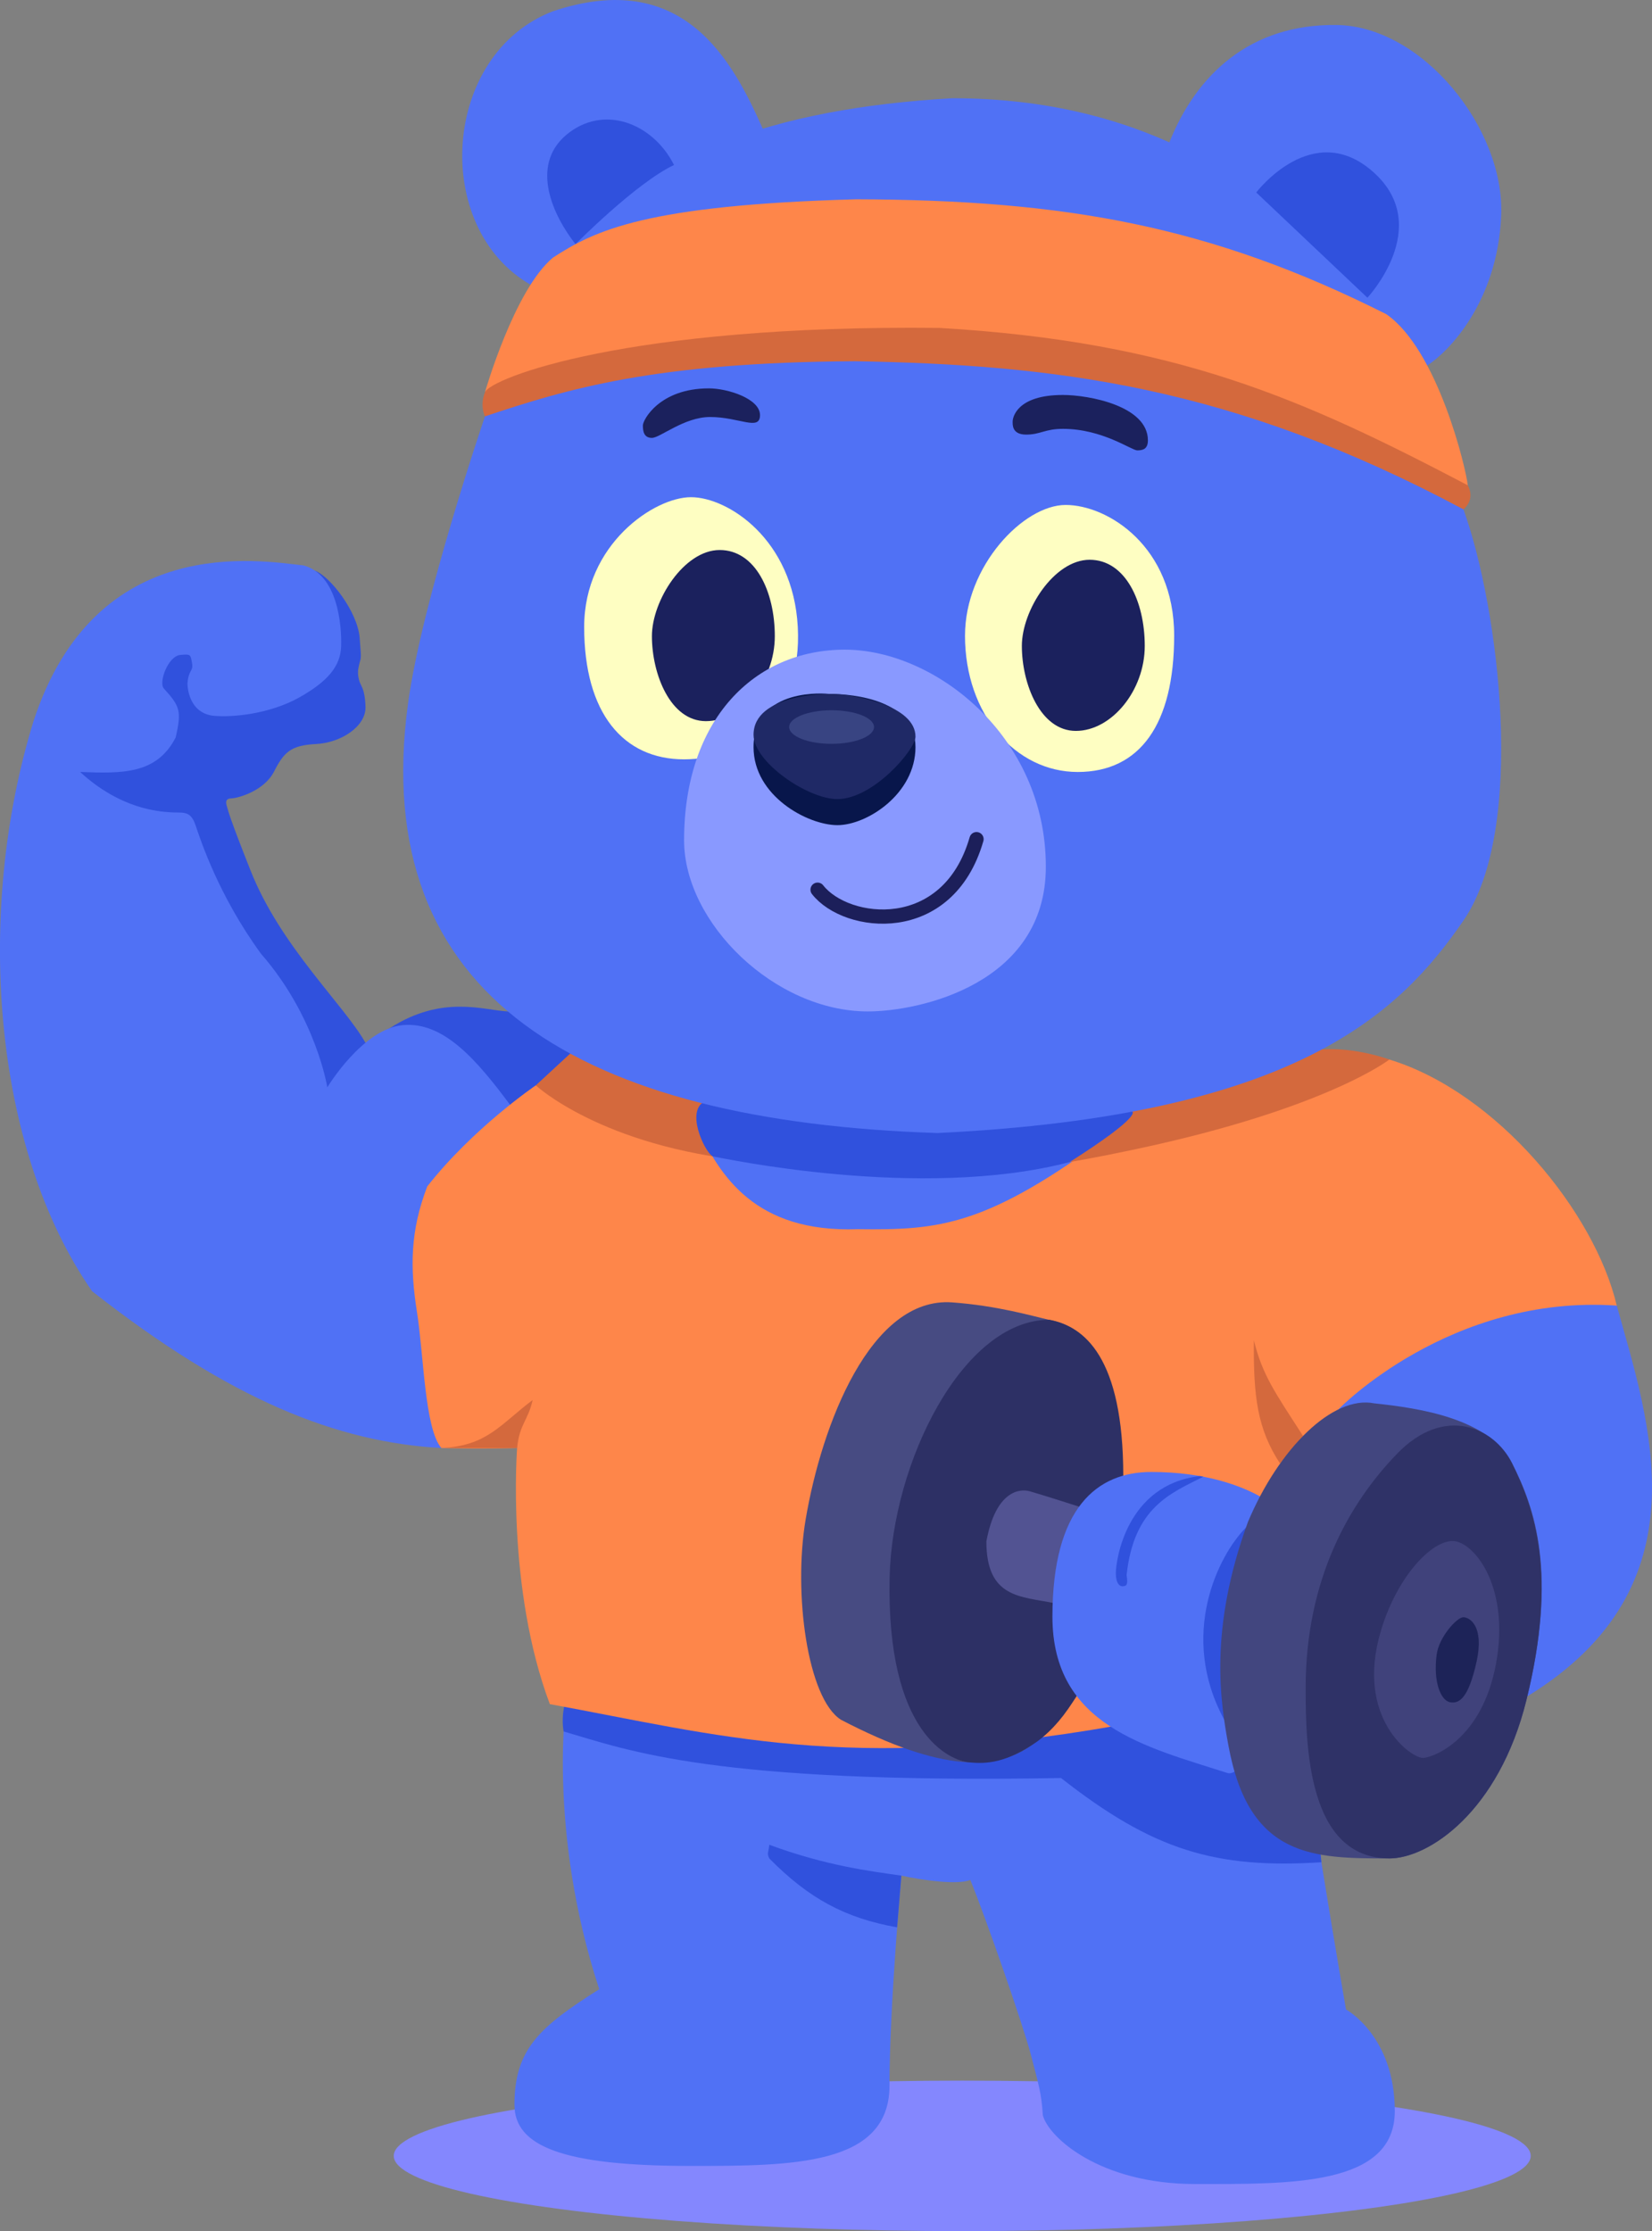 <?xml version="1.0" encoding="UTF-8"?>
<svg xmlns="http://www.w3.org/2000/svg" version="1.1" viewBox="0 0 927.85 1253.02">
  <rect x="0" y="0" width="927.85" height="1253.02" fill="#808080" stroke="none"/>
  <!-- Generator: Adobe Illustrator 29.8.1, SVG Export Plug-In . SVG Version: 2.1.1 Build 2)  -->
  <defs>
    <style>
      .st0 {
        fill: #3051dd;
      }

      .st1 {
        fill: #d4693d;
      }

      .st2 {
        fill: #fe864a;
      }

      .st3 {
        fill: none;
        stroke: #1c1f5a;
        stroke-linecap: round;
        stroke-miterlimit: 10;
        stroke-width: 8px;
      }

      .st4 {
        fill: #474b82;
      }

      .st5 {
        fill: #40427b;
      }

      .st6 {
        fill: #1b215d;
      }

      .st7 {
        fill: #1d2358;
      }

      .st8 {
        fill: #fefec2;
      }

      .st9 {
        fill: #42467f;
      }

      .st10 {
        fill: #2f3267;
      }

      .st11 {
        fill: #525392;
      }

      .st12 {
        fill: #2d3065;
      }

      .st13 {
        display: none;
      }

      .st14 {
        fill: #1f2966;
      }

      .st15 {
        fill: #5071f5;
      }

      .st16 {
        fill: #8487fe;
      }

      .st17 {
        fill: #08164b;
      }

      .st18 {
        fill: #384482;
      }

      .st19 {
        fill: #8999ff;
      }
    </style>
  </defs>
  <g id="Layer_18" class="st13">
    <rect width="927.85" height="1253.02"/>
  </g>
  <g id="Layer_17">
    <ellipse class="st16" cx="540.44" cy="1210.78" rx="319.29" ry="42.25"/>
  </g>
  <g id="Layer_15">
    <path class="st15" d="M387.91,1216.43c56.85,0,111.68,0,111.68-45.15s6.69-117.88,6.69-117.88c12.34,2.66,31.44,5.32,38.7,2.42,8.71,21.29,29.75,81.76,33.94,97.88s6.13,22.25,6.77,34.19c3.23,12.58,32.25,38.7,85.47,38.7s112.23,1.29,112.23-40.96-27.41-57.08-27.41-57.08c0,0-24.99-143.2-28.86-190.28-50.31,4.52-408.94,15.32-408.94,15.32,0,0-11.13,73.61,18.38,163.59-33.22,21.04-47.62,33.47-47.62,64.91,0,23.21,26.98,34.34,98.98,34.34Z"/>
  </g>
  <g id="Layer_16">
    <path class="st0" d="M316.54,972.41c36.54,10.68,84.44,29.55,279.39,26.16,51.76,40.64,86.86,51.08,146.23,47.31-1.59-18.28-8.84-89.73-8.84-89.73l-415.15-2.57s-3.34,8.63-1.63,18.83Z"/>
    <path class="st0" d="M506.27,1053.4c-17.84-2.59-42.03-5.49-74.2-17.34-.48,4.84-1.45,4.45,0,7.67,22.25,22.57,42.74,33.55,71.8,38.7,1.25-15.73,2.39-29.03,2.39-29.03Z"/>
  </g>
  <g id="Layer_12">
    <path class="st0" d="M285.27,568.04c-13.41-.56-36.72-9.66-66.35,9.4s82,53.89,82,53.89l27.17-42.13-42.82-21.17Z"/>
    <path class="st0" d="M205.27,585.65c-12.11-21.4-47.82-54.3-64.59-96.87-11.85-29.87-12.46-33.26-13.18-35.68s-1.09-4.6,2.54-4.72,18.3-4.15,23.87-15.04,9.31-14.75,23.58-15.48,28.16-10.04,27.79-20.92-2.71-11.25-3.68-15.24c-.54-2.23-.76-4.06-.24-6.77,1.33-7.01,1.85-1.94.65-16.69-1.21-14.75-16.51-34.37-24.92-37.64-26.61-.82-124.08,47.56-124.08,47.56l-29.75,78.37,104.25,247.61,86.43-95.79-8.65-12.7Z"/>
    <path class="st15" d="M107.93,372.78c.6,4.47-2.05,3.2-2.65,11.19.24,7.14,3.75,16.93,14.63,18.02s31.89-1.17,48.01-10.2,23.38-17.58,23.7-29.03-1.85-40.07-21.21-45.23c-24.51-2.58-116.75-19.19-151.58,87.48-32.9,106.67-23.22,239.55,32.9,320.17,78.05,61.28,137.79,84.82,196.13,88.05,58.33,3.23,38.58-192.81,38.58-192.81-18.75-25.21-37.22-46.66-59.99-44.72-22.78,1.94-42.61,34.96-42.61,34.96,0,0-6.29-39.62-37.25-75.02-23.7-32.5-33.86-63.54-36.77-72.21s-7.26-6.73-14.03-7.22-28.06-1.77-50.8-22.66c23.7.89,43.06,1.37,53.7-19.43,3.39-15,2.42-17.42-6.77-27.57-2.81-3.49,2.45-18.09,9.4-18.73,5.99-.54,5.68-.24,6.59,4.96Z"/>
  </g>
  <g id="Layer_14">
    <path class="st15" d="M908.05,733.25c18.13,65.21,50.73,157.61-50.23,219.45s-158.69-99.13-168.36-139.43c-9.68-40.29,144.02-122.65,218.59-80.02"/>
  </g>
  <g id="Layer_11">
    <path class="st2" d="M300.92,609.56s-35.15,23.87-60.95,56.76c-9.68,25.16-9.68,45.8-5.81,70.31s4.35,65.63,13.71,76.6c23.22.65,42.57,0,42.57,0,0,0-6.13,78.69,18.38,143.84,94.82,17.42,167.06,38.7,317.35,12.26,61.28-84.5,125.78-178.03,125.78-178.03,0,0,62.57-64.5,156.1-58.05-12.26-52.25-67.08-119.65-127.71-138.2-51.6-5.84-77.4,38.86-119.33,37.57s-360.08-23.06-360.08-23.06"/>
    <path class="st1" d="M731.85,806.46c-15.68-24.39-22.78-34.06-27.61-53.73-.32,31.93,2.03,49.83,14.72,69.26,9.47-11.88,12.89-15.53,12.89-15.53Z"/>
    <path class="st1" d="M290.44,813.23c1.3-13.44,6.18-15.43,8.72-26.96-18.54,14.03-25.65,25.8-51.29,26.96,35.81.16,42.57,0,42.57,0Z"/>
  </g>
  <g id="Layer_13">
    <path class="st4" d="M452.49,853.36c9.02-53.38,36.52-125.22,82.3-121.91,25.55,1.85,45.73,7.82,54.2,9.76,19.59,3.63,41.52,21.04,41.52,87.8s-8.95,115.54-48.14,148.91c-21.44,17.59-53.61,17.35-110.05-12.08-18.79-11.93-26.85-70.95-19.83-112.48Z"/>
    <path class="st12" d="M589.37,741.21c19.59,3.63,41.52,21.04,41.52,87.8,0,58.62-13.84,123.44-48.14,148.91-17.51,12.14-28.37,12.88-38.65,11.82-10.28-1.06-46.37-15.36-44.44-103.89,1.41-64.33,41.07-144.65,89.71-144.65Z"/>
    <path class="st11" d="M592.22,900.37c-18.87-3.87-38.22-2.68-38.22-34.72,5.32-28.65,18.87-29.62,24.19-28.17s29.51,9.19,29.51,9.19l-15.48,53.7Z"/>
    <path class="st15" d="M689.14,995.67c-45.24-14.56-98.04-26.45-98.04-87.72s25.16-81.27,55.47-81.27,50.63,7.74,61.92,14.19,2.2,161.74-19.35,154.81Z"/>
    <path class="st0" d="M699.77,857.92c-15.48,15.53-37.9,60.28-12.26,107.76,16.45-9.61,16.86-112.37,12.26-107.76Z"/>
    <path class="st9" d="M780.34,1043.72c-42.5,0-78.78,0-90.39-63.37-4.39-24.05-11.29-64.65,10.97-125.62,17.42-41.46,47.73-71.24,70.95-66.58,25.8,2.73,64.5,8.53,77.4,33.69,12.9,25.16,25.62,61.95,8.02,133.08-15.48,62.57-54.87,88.81-76.94,88.81Z"/>
    <path class="st10" d="M780.34,1043.72c22.08,0,61.46-26.24,76.94-88.81,17.6-71.13,4.46-107.71-8.02-133.08-10-20.32-38.06-32.9-64.66-5.32-26.61,27.57-51.28,70.15-51.28,131.58,0,32.41,1.15,95.62,47.02,95.62Z"/>
    <path class="st5" d="M775.64,915.7c9.64-32.08,30.4-52.36,42.01-50.05s30.32,26.82,22.58,68.75c-7.74,41.93-34.25,52.25-40.67,52.89s-38.85-21.91-23.92-71.59Z"/>
    <path class="st7" d="M806.91,929.23c1.3-9.87,11.4-20.96,14.94-20.96s11.93,4.84,7.42,25.16c-4.52,20.32-9.68,23.54-14.84,22.58s-9.57-11.29-7.53-26.77Z"/>
    <path class="st0" d="M675.85,829.34c-18.18,9.26-38.98,17-43.09,55.22.97,6.05-.34,6.05-1.86,6.29s-4.18-.73-4.18-7.5,5.77-49.65,47.27-54.36l1.87.35Z"/>
  </g>
  <g id="Layer_10">
    <path class="st15" d="M481.76,690.33c46.16.59,72.49-1.57,143-54-72.04,6.27-206.43,5.35-232.76-2.25,12.37,25.94,31.88,58.35,89.77,56.25Z"/>
    <path class="st1" d="M320.25,591.71l-19.32,17.85s36.77,34.35,119.97,42.57c83.21,8.22,110.3,15.96,217.21-6.77,106.91-22.74,142.23-50.31,142.23-50.31,0,0-18.7-7-37.89-5.68-19.19,1.32-422.2,2.34-422.2,2.34Z"/>
    <path class="st0" d="M394.21,619.58c-8.51,7.18,2.77,29.34,6.45,29.92s116.1,25.11,200.08,3.15c41.4-26.32,35.19-28.33,35.19-28.33,0,0-214.99-27.29-241.72-4.74Z"/>
  </g>
  <g id="Layer_6">
    <path class="st15" d="M428.4,72.27c-17.02-38.23-44.43-90.47-117.8-65.96-62.41,23.87-68.6,121.42-12.61,153.6,98.12-42.32,130.41-87.63,130.41-87.63Z"/>
    <path class="st15" d="M656.78,79.95c15.2-38.17,45.51-66.55,93.89-65.91s94.63,58.33,92.47,107.21-29.92,76.58-41.52,84.02-144.84-125.32-144.84-125.32Z"/>
  </g>
  <g id="Layer_5">
    <path class="st15" d="M318.82,142.57c43.54-55.63,115.46-81.6,215.98-87.4,105.25,0,181.2,46.28,238.6,118.69-35.48,42.57-462.8-29.19-462.8-29.19"/>
  </g>
  <g id="Layer_7">
    <path class="st0" d="M378.57,92.65c-21.53,10.24-55.32,44.47-55.32,44.47-12.33-15.52-25.88-43.9-5.24-61.32,20.64-17.42,48.54-6.94,60.55,16.85Z"/>
    <path class="st0" d="M768.01,167.2l-62.44-59.1s31.71-41.88,65.82-11.41c34.11,30.48-3.38,70.51-3.38,70.51Z"/>
  </g>
  <g id="Layer_4">
    <path class="st2" d="M272.38,220.29s16.45-57.57,38.22-75.63c23.38-15.16,51.92-29.51,170.29-32.73,117.39.32,198.99,14.84,297.68,64.5,29.03,20,44.93,87.05,45.8,96.11.86,9.06-551.98-52.25-551.98-52.25Z"/>
    <path class="st1" d="M272.38,233.84s-3.06-5.81,0-13.55,79.18-38.06,255.27-36.12c132.87,7.74,204.47,39.99,296.71,88.37,4.52,8.39-2.42,13.55-2.42,13.55l-549.56-52.25Z"/>
  </g>
  <g id="Layer_2">
    <path class="st15" d="M229.17,395.09c7.89-57.91,43.22-161.26,43.22-161.26,46.44-15.48,95.46-30.32,207.7-30.96,111.59,1.94,211.57,13.55,341.86,83.21,20,55.47,35.48,179.32,0,230.92-35.48,51.6-93.53,109.65-295.42,119.33-199.31-6.45-319.93-75.47-297.36-241.24Z"/>
    <path class="st6" d="M596.99,221.82c14.51,0,47.73,6.13,47.73,25.48,0,4.84-2.74,5.64-5.97,5.64s-19.51-12.09-41.77-12.09c-10.16,0-12.58,3.23-20.64,3.23s-7.58-5.64-7.58-7.42,1.94-14.84,28.22-14.84Z"/>
  </g>
  <g id="Layer_9">
    <path class="st8" d="M328.1,352.12c0-46.45,39.35-72.89,59.99-72.89s57.37,23.54,59.99,72.89c2.62,49.35-29.67,74.34-63.86,74.34s-56.12-25.97-56.12-74.34Z"/>
    <path class="st6" d="M366.15,357.28c0-20.04,18.06-48.38,38.06-48.38s30.96,23.22,30.96,48.38-18.71,47.73-38.7,47.73-30.32-26.45-30.32-47.73Z"/>
    <path class="st8" d="M542,356.96c0-39.02,32.82-73.37,56.52-73.37s60.95,23.38,60.95,73.37-19.35,76.6-54.18,76.6-63.3-32.25-63.3-76.6Z"/>
    <path class="st6" d="M573.93,362.76c0-20.04,18.06-48.38,38.06-48.38s30.96,23.22,30.96,48.38-18.71,47.73-38.7,47.73-30.32-26.45-30.32-47.73Z"/>
    <path class="st6" d="M398.08,218.11c10.64,0,28.78,5.81,28.78,15s-11.61,1.09-28.02,1.09c-14.63,0-28.1,11.73-32.69,11.73s-5.08-3.87-5.08-7.01,9.43-20.8,37.01-20.8Z"/>
  </g>
  <g id="Layer_8">
    <path class="st19" d="M474.52,364.86c50.31,0,112.88,48.38,112.88,121.91,0,65.79-70.95,81.27-99.98,81.27-52.25,0-103.2-49.67-103.2-96.11,0-67.73,39.35-107.07,90.3-107.07Z"/>
    <path class="st3" d="M459.2,499.67c16.13,20.64,73.14,27.55,89.26-28.38"/>
    <path class="st17" d="M465.32,389.69c14.92,0,48.86,3.71,48.86,29.91s-27.17,43.82-43.82,43.82-47.13-16.33-47.13-43.82c0-34.43,42.09-29.91,42.09-29.91Z"/>
    <path class="st14" d="M465.32,389.69c14.92,0,48.86,6.61,48.86,24.03,0,7.26-23.79,35.07-43.86,35.07-16.65,0-47.09-20.8-47.09-36.09,0-23.21,42.09-23.01,42.09-23.01Z"/>
    <ellipse class="st18" cx="467.06" cy="408.32" rx="23.83" ry="9.43"/>
  </g>
</svg>